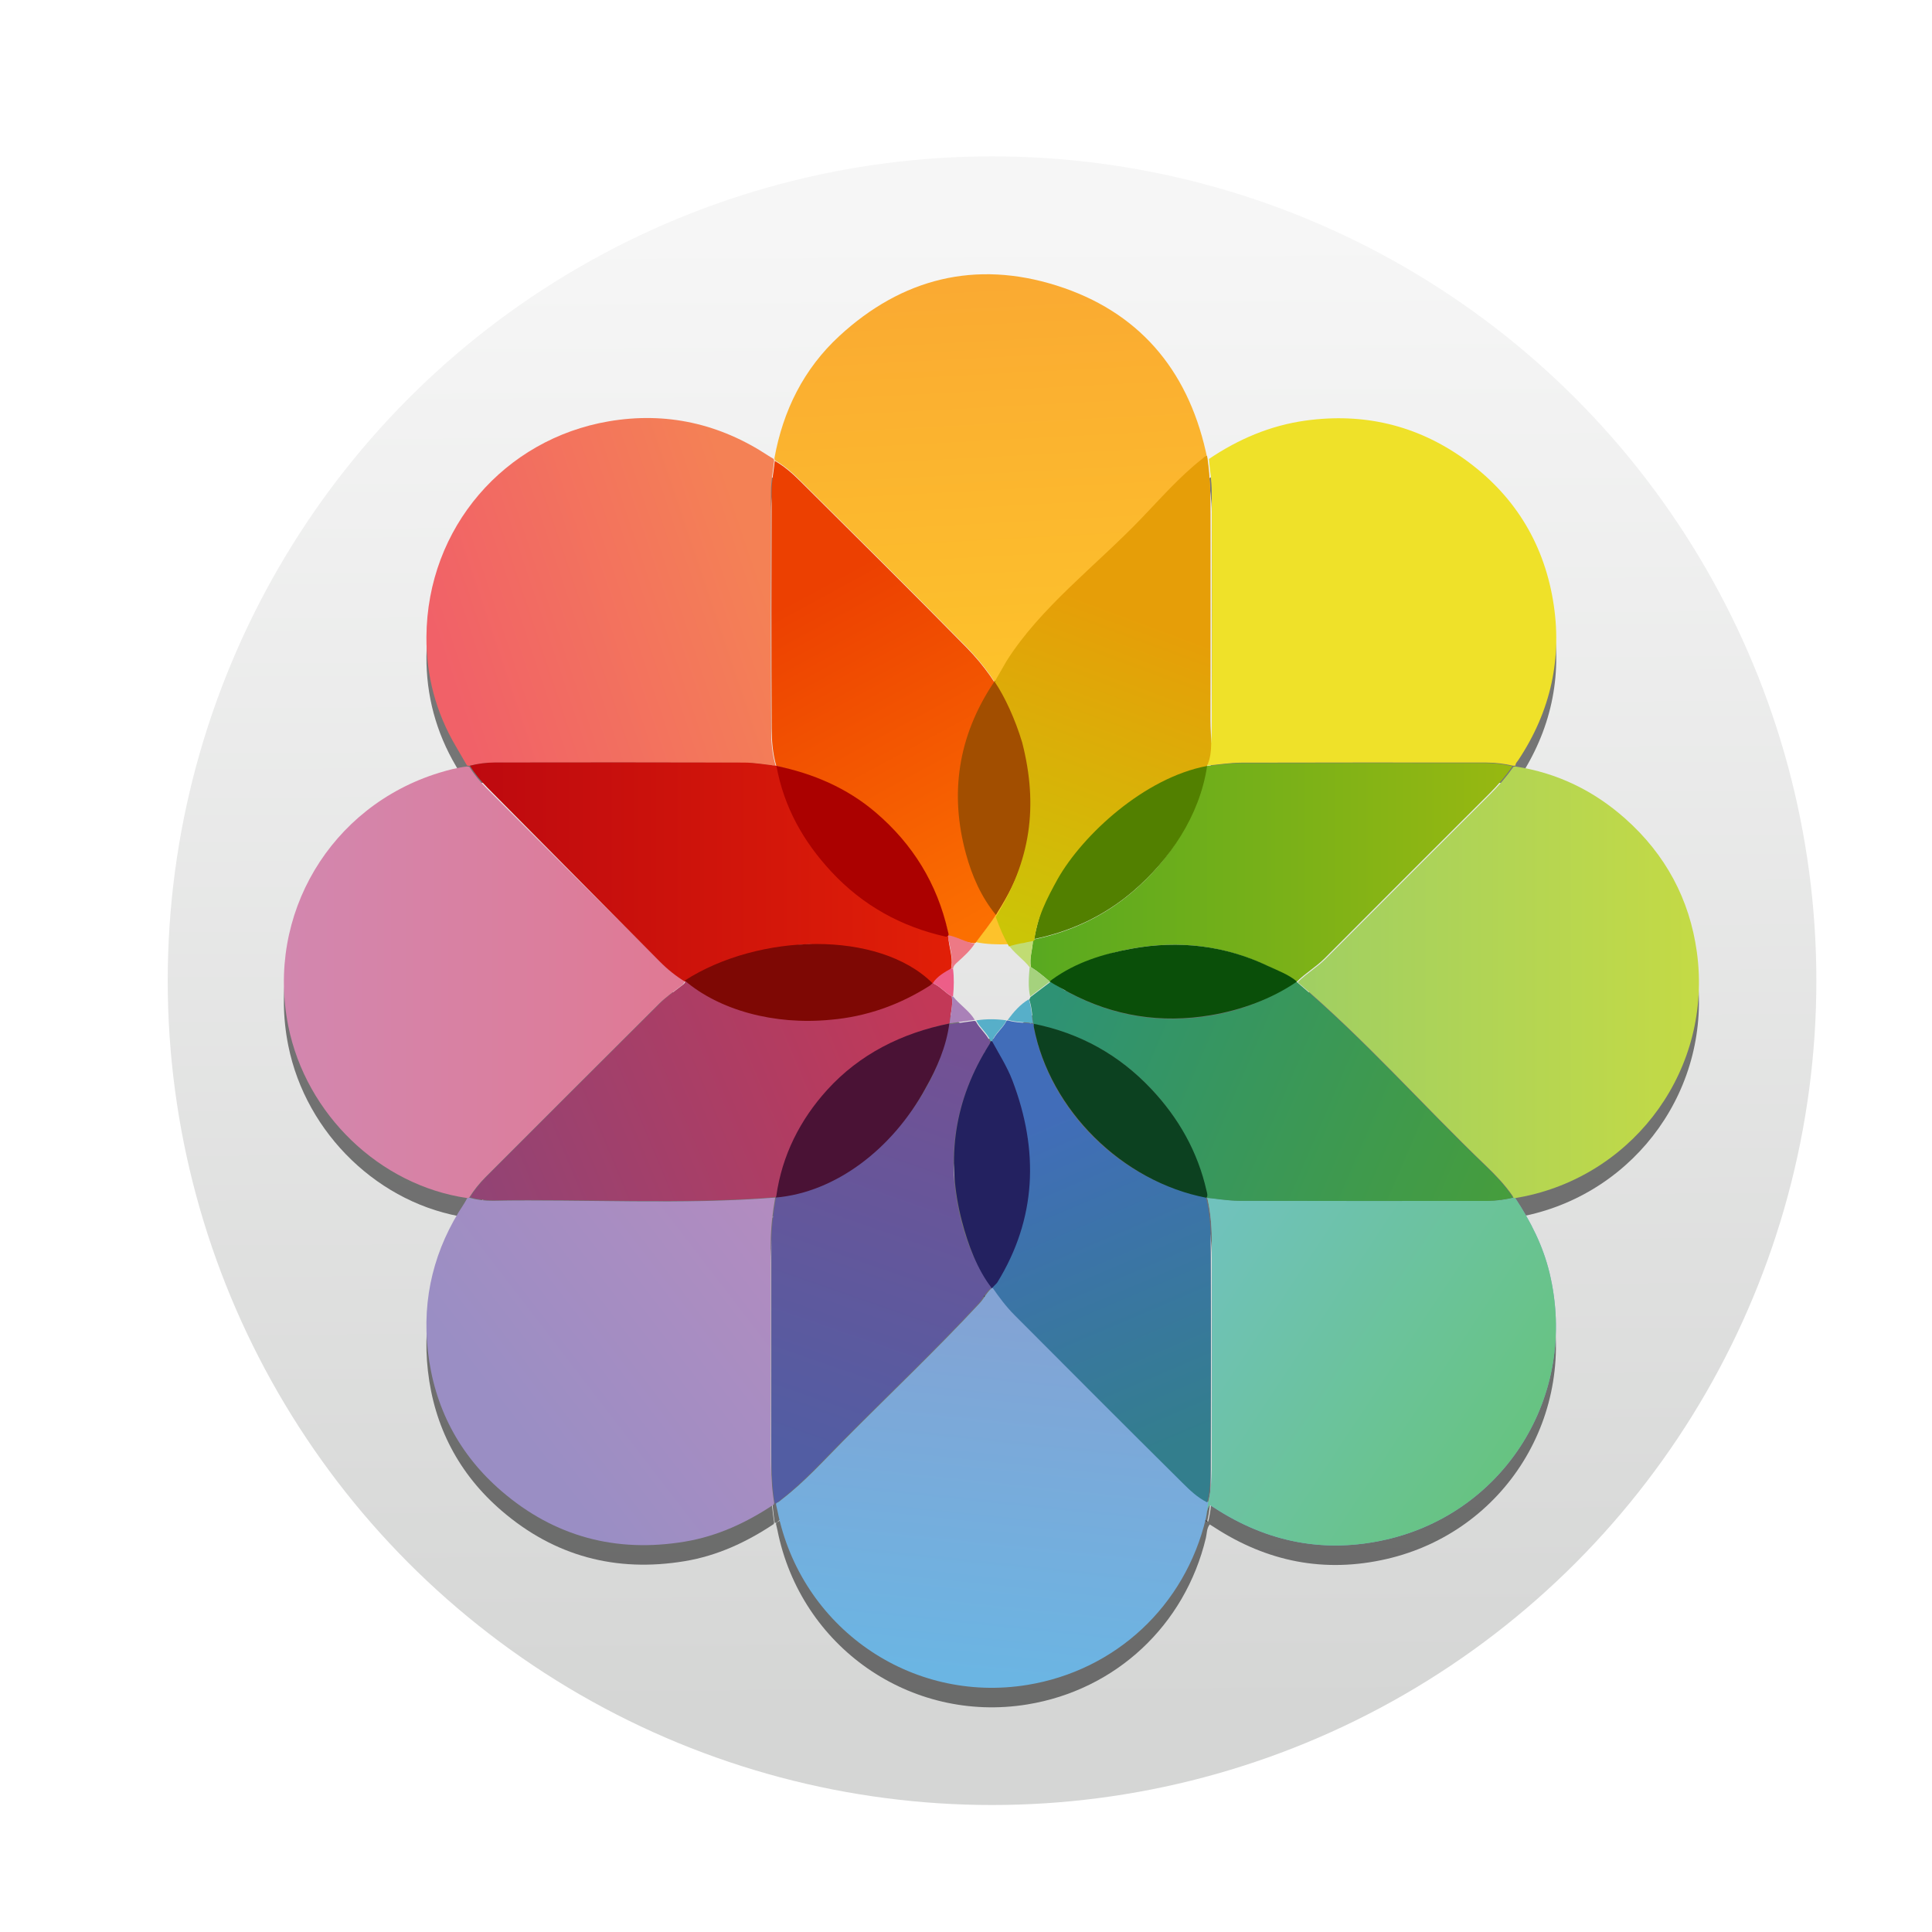 <?xml version="1.0" encoding="UTF-8" standalone="no"?>
<!-- Created with Inkscape (http://www.inkscape.org/) -->

<svg
   xmlns:dc="http://purl.org/dc/elements/1.1/"
   xmlns:cc="http://creativecommons.org/ns#"
   xmlns:rdf="http://www.w3.org/1999/02/22-rdf-syntax-ns#"
   xmlns:svg="http://www.w3.org/2000/svg"
   xmlns="http://www.w3.org/2000/svg"
   xmlns:xlink="http://www.w3.org/1999/xlink"
   xmlns:sodipodi="http://sodipodi.sourceforge.net/DTD/sodipodi-0.dtd"
   xmlns:inkscape="http://www.inkscape.org/namespaces/inkscape"
   version="1.1"
   id="svg2"
   width="48"
   height="48"
   viewBox="0 0 48 48"
   sodipodi:docname="gwenview.svg"
   inkscape:version="0.92.2 2405546, 2018-03-11">
  <defs
     id="defs6">
    <linearGradient
       inkscape:collect="always"
       id="linearGradient1235">
      <stop
         style="stop-color:#f48155;stop-opacity:1;"
         offset="0"
         id="stop1231" />
      <stop
         style="stop-color:#f16168;stop-opacity:1"
         offset="1"
         id="stop1233" />
    </linearGradient>
    <linearGradient
       inkscape:collect="always"
       id="linearGradient1227">
      <stop
         style="stop-color:#bd090f;stop-opacity:1;"
         offset="0"
         id="stop1223" />
      <stop
         style="stop-color:#e11f07;stop-opacity:1"
         offset="1"
         id="stop1225" />
    </linearGradient>
    <linearGradient
       inkscape:collect="always"
       id="linearGradient1219">
      <stop
         style="stop-color:#d287af;stop-opacity:1;"
         offset="0"
         id="stop1215" />
      <stop
         style="stop-color:#e07993;stop-opacity:1"
         offset="1"
         id="stop1217" />
    </linearGradient>
    <linearGradient
       inkscape:collect="always"
       id="linearGradient1211">
      <stop
         style="stop-color:#c23857;stop-opacity:1;"
         offset="0"
         id="stop1207" />
      <stop
         style="stop-color:#914475;stop-opacity:1"
         offset="1"
         id="stop1209" />
    </linearGradient>
    <linearGradient
       inkscape:collect="always"
       id="linearGradient1203">
      <stop
         style="stop-color:#b28cc0;stop-opacity:1;"
         offset="0"
         id="stop1199" />
      <stop
         style="stop-color:#9a8ec4;stop-opacity:1"
         offset="1"
         id="stop1201" />
    </linearGradient>
    <linearGradient
       inkscape:collect="always"
       id="linearGradient1187">
      <stop
         style="stop-color:#735194;stop-opacity:1;"
         offset="0"
         id="stop1183" />
      <stop
         style="stop-color:#525da3;stop-opacity:1"
         offset="1"
         id="stop1185" />
    </linearGradient>
    <linearGradient
       inkscape:collect="always"
       id="linearGradient1179">
      <stop
         style="stop-color:#83a3d4;stop-opacity:1;"
         offset="0"
         id="stop1175" />
      <stop
         style="stop-color:#6bb5e3;stop-opacity:1"
         offset="1"
         id="stop1177" />
    </linearGradient>
    <linearGradient
       inkscape:collect="always"
       id="linearGradient1171">
      <stop
         style="stop-color:#416db9;stop-opacity:1;"
         offset="0"
         id="stop1167" />
      <stop
         style="stop-color:#337e8d;stop-opacity:1"
         offset="1"
         id="stop1169" />
    </linearGradient>
    <linearGradient
       inkscape:collect="always"
       id="linearGradient1163">
      <stop
         style="stop-color:#70c2bd;stop-opacity:1;"
         offset="0"
         id="stop1159" />
      <stop
         style="stop-color:#67c381;stop-opacity:1"
         offset="1"
         id="stop1161" />
    </linearGradient>
    <linearGradient
       inkscape:collect="always"
       id="linearGradient1153">
      <stop
         style="stop-color:#2e9274;stop-opacity:1;"
         offset="0"
         id="stop1149" />
      <stop
         style="stop-color:#469d3c;stop-opacity:1"
         offset="1"
         id="stop1151" />
    </linearGradient>
    <linearGradient
       inkscape:collect="always"
       id="linearGradient1145">
      <stop
         style="stop-color:#e69e08;stop-opacity:1;"
         offset="0"
         id="stop1141" />
      <stop
         style="stop-color:#cbc507;stop-opacity:1"
         offset="1"
         id="stop1143" />
    </linearGradient>
    <linearGradient
       inkscape:collect="always"
       id="linearGradient1137">
      <stop
         style="stop-color:#ec4001;stop-opacity:1;"
         offset="0"
         id="stop1133" />
      <stop
         style="stop-color:#fb6f01;stop-opacity:1"
         offset="1"
         id="stop1135" />
    </linearGradient>
    <linearGradient
       inkscape:collect="always"
       id="linearGradient1129">
      <stop
         style="stop-color:#faaa32;stop-opacity:1;"
         offset="0"
         id="stop1125" />
      <stop
         style="stop-color:#fdc22b;stop-opacity:1"
         offset="1"
         id="stop1127" />
    </linearGradient>
    <linearGradient
       inkscape:collect="always"
       id="linearGradient1121">
      <stop
         style="stop-color:#58a920;stop-opacity:1;"
         offset="0"
         id="stop1117" />
      <stop
         style="stop-color:#98b811;stop-opacity:1"
         offset="1"
         id="stop1119" />
    </linearGradient>
    <linearGradient
       inkscape:collect="always"
       id="linearGradient1113">
      <stop
         style="stop-color:#a0cf63;stop-opacity:1;"
         offset="0"
         id="stop1109" />
      <stop
         style="stop-color:#c4da45;stop-opacity:1"
         offset="1"
         id="stop1111" />
    </linearGradient>
    <linearGradient
       inkscape:collect="always"
       id="linearGradient826">
      <stop
         style="stop-color:#f6f6f6;stop-opacity:1"
         offset="0"
         id="stop822" />
      <stop
         style="stop-color:#d5d6d5;stop-opacity:1"
         offset="1"
         id="stop824" />
    </linearGradient>
    <linearGradient
       inkscape:collect="always"
       xlink:href="#linearGradient826"
       id="linearGradient828"
       x1="206.825"
       y1="10.414"
       x2="207.403"
       y2="130.748"
       gradientUnits="userSpaceOnUse"
       gradientTransform="matrix(0.305,0,0,0.305,-38.823,2.649)" />
    <clipPath
       id="clipPath16"
       clipPathUnits="userSpaceOnUse">
      <path
         inkscape:connector-curvature="0"
         id="path18"
         d="M 0,0 H 1024 V 1024 H 0 Z" />
    </clipPath>
    <filter
       inkscape:collect="always"
       style="color-interpolation-filters:sRGB"
       id="filter1090"
       x="-0.012"
       width="1.024"
       y="-0.012"
       height="1.024">
      <feGaussianBlur
         inkscape:collect="always"
         stdDeviation="0.475"
         id="feGaussianBlur1092" />
    </filter>
    <linearGradient
       inkscape:collect="always"
       xlink:href="#linearGradient1113"
       id="linearGradient1115"
       x1="-146.054"
       y1="144.9"
       x2="123.358"
       y2="144.9"
       gradientUnits="userSpaceOnUse" />
    <linearGradient
       inkscape:collect="always"
       xlink:href="#linearGradient1121"
       id="linearGradient1123"
       x1="-14.299"
       y1="73.5"
       x2="309.397"
       y2="73.5"
       gradientUnits="userSpaceOnUse" />
    <linearGradient
       inkscape:collect="always"
       xlink:href="#linearGradient1129"
       id="linearGradient1131"
       x1="134.565"
       y1="117.301"
       x2="148.514"
       y2="-149.19"
       gradientUnits="userSpaceOnUse" />
    <linearGradient
       inkscape:collect="always"
       xlink:href="#linearGradient1137"
       id="linearGradient1139"
       x1="26.978"
       y1="120.227"
       x2="146.81"
       y2="-100.49"
       gradientUnits="userSpaceOnUse" />
    <linearGradient
       inkscape:collect="always"
       xlink:href="#linearGradient1145"
       id="linearGradient1147"
       x1="41.41"
       y1="108.525"
       x2="117.317"
       y2="319.108"
       gradientUnits="userSpaceOnUse" />
    <linearGradient
       inkscape:collect="always"
       xlink:href="#linearGradient1153"
       id="linearGradient1155"
       x1="-103.67"
       y1="133.122"
       x2="205.551"
       y2="0.072"
       gradientUnits="userSpaceOnUse" />
    <linearGradient
       inkscape:collect="always"
       xlink:href="#linearGradient1163"
       id="linearGradient1165"
       x1="-206.77"
       y1="-12.925"
       x2="10.512"
       y2="-156.887"
       gradientUnits="userSpaceOnUse" />
    <linearGradient
       inkscape:collect="always"
       xlink:href="#linearGradient1171"
       id="linearGradient1173"
       x1="30.131"
       y1="111.502"
       x2="123.328"
       y2="-107.167"
       gradientUnits="userSpaceOnUse" />
    <linearGradient
       inkscape:collect="always"
       xlink:href="#linearGradient1179"
       id="linearGradient1181"
       x1="-350.657"
       y1="-73.891"
       x2="-376.363"
       y2="-319.058"
       gradientUnits="userSpaceOnUse" />
    <linearGradient
       inkscape:collect="always"
       xlink:href="#linearGradient1187"
       id="linearGradient1189"
       x1="116.504"
       y1="308.303"
       x2="21.156"
       y2="34.18"
       gradientUnits="userSpaceOnUse" />
    <linearGradient
       inkscape:collect="always"
       xlink:href="#linearGradient1203"
       id="linearGradient1205"
       x1="206.714"
       y1="-12.741"
       x2="28.495"
       y2="-150.012"
       gradientUnits="userSpaceOnUse" />
    <linearGradient
       inkscape:collect="always"
       xlink:href="#linearGradient1211"
       id="linearGradient1213"
       x1="0.176"
       y1="-14.583"
       x2="-308.72"
       y2="-143.711"
       gradientUnits="userSpaceOnUse" />
    <linearGradient
       inkscape:collect="always"
       xlink:href="#linearGradient1219"
       id="linearGradient1221"
       x1="-123.119"
       y1="144.897"
       x2="145.987"
       y2="144.897"
       gradientUnits="userSpaceOnUse" />
    <linearGradient
       inkscape:collect="always"
       xlink:href="#linearGradient1227"
       id="linearGradient1229"
       x1="-205.78"
       y1="-71.696"
       x2="117.819"
       y2="-71.696"
       gradientUnits="userSpaceOnUse" />
    <linearGradient
       inkscape:collect="always"
       xlink:href="#linearGradient1235"
       id="linearGradient1237"
       x1="189.942"
       y1="147.053"
       x2="-19.618"
       y2="76.406"
       gradientUnits="userSpaceOnUse" />
  </defs>
  <sodipodi:namedview
     pagecolor="#ffffff"
     bordercolor="#666666"
     borderopacity="1"
     objecttolerance="10"
     gridtolerance="10"
     guidetolerance="10"
     inkscape:pageopacity="0"
     inkscape:pageshadow="2"
     inkscape:window-width="1366"
     inkscape:window-height="745"
     id="namedview4"
     showgrid="true"
     inkscape:zoom="9.7779616"
     inkscape:cx="24.329556"
     inkscape:cy="22.912383"
     inkscape:window-x="0"
     inkscape:window-y="23"
     inkscape:window-maximized="1"
     inkscape:current-layer="svg2">
    <inkscape:grid
       type="xygrid"
       id="grid993" />
  </sodipodi:namedview>
  <circle
     id="path12"
     cx="24.647"
     cy="24.365"
     r="20.48"
     style="fill:url(#linearGradient828);fill-opacity:1;stroke:none;stroke-width:0.315" />
  <g
     id="g1084"
     inkscape:label="gcolor2"
     transform="matrix(0.37,0,0,-0.37,5.623,43.77)"
     style="fill:#000000;fill-opacity:0.503;filter:url(#filter1090)">
    <g
       id="g964"
       transform="matrix(0.1,0,0,0.1,86.548,36.538)"
       style="fill:#000000;fill-opacity:0.503">
      <path
         d="m 0,0 c 10.295,-15.579 18.663,-32.038 23.041,-50.329 19.689,-82.256 -30.355,-160.695 -109.388,-178.906 -41.682,-9.605 -80.239,-1.874 -115.898,21.38 -0.889,0.579 -1.797,1.129 -2.89,1.814 -2.131,-2.732 -1.883,-6.067 -2.585,-9.016 -13.98,-58.674 -60.496,-102.131 -119.871,-111.834 -78.422,-12.813 -152.228,38.631 -167.828,116.973 -0.278,1.398 -0.639,2.781 -0.961,4.173 0.08,0.383 0.16,0.764 0.24,1.145 1.526,0.193 2.461,1.332 3.585,2.195 15.205,11.657 27.985,25.882 41.39,39.412 30.49,30.775 61.957,60.584 91.48,92.319 3.265,3.509 5.169,8.123 9.174,10.991 4.545,-6.605 9.352,-13.058 14.994,-18.726 37.42,-37.583 74.897,-75.111 112.558,-112.451 4.952,-4.909 10.069,-9.956 16.783,-13.315 1.876,7.529 2.35,14.846 2.38,22.041 0.209,51.783 0.221,103.57 0.007,155.354 -0.037,9.011 -0.943,18.074 -2.981,26.938 7.233,-0.696 14.462,-1.973 21.696,-1.996 55.666,-0.168 111.333,-0.113 166.999,-0.061 5.68,0.004 11.306,0.867 16.856,2.129 C -0.812,0.152 -0.406,0.076 0,0"
         style="fill:#000000;fill-opacity:0.503;fill-rule:evenodd;stroke:none"
         id="path962"
         inkscape:connector-curvature="0" />
    </g>
    <g
       id="g968"
       transform="matrix(0.1,0,0,0.1,36.802,86.21)"
       style="fill:#000000;fill-opacity:0.503" />
    <g
       id="g972"
       transform="matrix(0.1,0,0,0.1,86.548,36.538)"
       style="fill:#000000;fill-opacity:0.503">
      <path
         d="m 0,0 c -0.406,0.076 -0.812,0.152 -1.218,0.23 -0.227,0.474 -0.398,0.99 -0.694,1.416 -5.098,7.378 -11.27,13.812 -17.713,19.995 -42.481,40.754 -81.453,85.106 -126.429,123.298 5.768,5.833 12.959,9.935 18.77,15.767 36.808,36.944 73.702,73.803 110.63,110.629 5.695,5.679 10.885,11.736 15.478,18.321 0.459,0.049 0.916,0.095 1.374,0.143 C 28.313,285.479 52.889,273.492 74,254.677 100.848,230.749 117.084,200.75 121.964,165.122 132.603,87.436 81.194,17.062 6.825,1.275 4.562,0.794 2.275,0.423 0,0"
         style="fill:#000000;fill-opacity:0.503;fill-rule:evenodd;stroke:none"
         id="path970"
         inkscape:connector-curvature="0" />
    </g>
    <g
       id="g976"
       transform="matrix(0.1,0,0,0.1,86.567,65.579)"
       style="fill:#000000;fill-opacity:0.503">
      <path
         d="m 0,0 c -0.458,-0.047 -0.915,-0.094 -1.373,-0.142 -5.898,1.351 -11.879,2.16 -17.923,2.164 -54.965,0.036 -109.931,0.1 -164.895,-0.069 -7.591,-0.024 -15.177,-1.271 -22.765,-1.952 2.068,8.306 2.916,16.836 2.951,25.298 0.217,52.775 0.193,105.551 0.026,158.326 -0.023,7.414 -1.259,14.824 -1.933,22.236 19.78,13.304 41.152,22.514 64.947,25.801 38.857,5.367 74.518,-3.019 106.38,-25.68 C -1.847,182.7 18.386,150.819 25.125,111.216 31.71,72.524 23.675,36.513 1.893,3.713 1.118,2.546 -0.097,1.609 0,0"
         style="fill:#000000;fill-opacity:0.503;fill-rule:evenodd;stroke:none"
         id="path974"
         inkscape:connector-curvature="0" />
    </g>
    <g
       id="g980"
       transform="matrix(0.1,0,0,0.1,16.176,36.539)"
       style="fill:#000000;fill-opacity:0.503">
      <path
         d="m 0,0 c 0.429,0.088 0.858,0.177 1.286,0.265 5.158,-1.494 10.527,-2.178 15.79,-2.088 63.236,1.082 126.53,-2.849 189.718,2.145 -1.747,-10.156 -2.987,-20.366 -2.99,-30.688 -0.016,-45.32 0.052,-90.64 -0.045,-135.959 -0.028,-12.825 0.262,-25.604 2.342,-38.287 -0.08,-0.382 -0.161,-0.763 -0.24,-1.146 -18.297,-12.198 -37.913,-21.308 -59.754,-24.941 -46.229,-7.69 -87.556,3.325 -123.071,33.907 -28.655,24.674 -45.18,56.397 -49.441,93.914 -4.074,35.857 4.301,69.059 24.337,99.204 C -1.292,-2.507 -0.685,-1.228 0,0"
         style="fill:#000000;fill-opacity:0.503;fill-rule:evenodd;stroke:none"
         id="path978"
         inkscape:connector-curvature="0" />
    </g>
    <g
       id="g984"
       transform="matrix(0.1,0,0,0.1,16.309,65.561)"
       style="fill:#000000;fill-opacity:0.503">
      <path
         d="M 0,0 C -0.486,0.062 -0.973,0.123 -1.458,0.185 -3.95,4.468 -6.42,8.765 -8.935,13.034 -22.3,35.726 -28.887,60.45 -28.723,86.569 c 0.465,73.662 52.668,132.876 122.395,144.767 38.576,6.579 74.443,-1.486 107.181,-23.074 1.184,-0.782 2.429,-1.468 3.647,-2.2 0.088,-0.424 0.177,-0.849 0.264,-1.274 -0.749,-6.878 -2.12,-13.753 -2.143,-20.634 -0.176,-52.968 -0.213,-105.938 0.04,-158.906 0.04,-8.444 0.681,-17.015 3.118,-25.262 C 198.534,0.722 191.29,2.072 184.043,2.095 128.322,2.273 72.6,2.223 16.878,2.147 11.202,2.14 5.538,1.407 0,0"
         style="fill:#000000;fill-opacity:0.503;fill-rule:evenodd;stroke:none"
         id="path982"
         inkscape:connector-curvature="0" />
    </g>
    <g
       id="g988"
       transform="matrix(0.1,0,0,0.1,36.829,16.035)"
       style="fill:#000000;fill-opacity:0.503">
      <path
         d="m 0,0 c -2.079,12.684 -2.369,25.462 -2.342,38.287 0.097,45.319 0.029,90.64 0.045,135.959 0.003,10.322 1.244,20.532 2.993,30.688 0.133,0.307 0.229,0.627 0.291,0.957 1.784,-0.049 3.495,0.189 5.26,0.628 41.963,10.43 73.701,34.46 95.035,71.975 7.571,13.313 13.214,27.508 15.222,42.892 0.193,0.136 0.398,0.251 0.615,0.342 5.629,0.768 11.257,1.537 16.886,2.305 0.332,-0.066 0.647,-0.181 0.944,-0.345 2.605,-5.074 7.47,-8.575 9.695,-13.917 -0.247,-0.655 -0.388,-1.378 -0.755,-1.956 -23.521,-37.014 -29.636,-76.805 -18.485,-119.116 4.045,-15.351 10.131,-29.945 20.078,-42.614 0.049,-0.39 0.098,-0.778 0.147,-1.168 -4.004,-2.868 -5.909,-7.482 -9.174,-10.991 C 106.932,102.19 75.465,72.382 44.975,41.606 31.57,28.076 18.79,13.852 3.585,2.194 2.461,1.332 1.526,0.192 0,0"
         style="fill:#000000;fill-opacity:0.503;fill-rule:evenodd;stroke:none"
         id="path986"
         inkscape:connector-curvature="0" />
    </g>
    <g
       id="g992"
       transform="matrix(0.1,0,0,0.1,51.423,30.557)"
       style="fill:#000000;fill-opacity:0.503">
      <path
         d="m 0,0 c -0.05,0.39 -0.099,0.778 -0.146,1.168 0.434,0.775 0.844,1.569 1.31,2.326 26.411,42.897 30.374,87.871 12.471,134.863 -3.56,9.342 -8.948,17.742 -13.704,26.466 2.18,5.397 7.158,8.848 9.722,13.979 0.252,0.156 0.526,0.258 0.819,0.302 5.538,-1.604 11.307,-1.43 16.952,-2.223 0.175,-0.138 0.345,-0.28 0.512,-0.427 -0.001,-0.713 -0.119,-1.446 0.013,-2.133 10.72,-55.713 58.257,-102.851 114.581,-113.65 0.404,-0.276 0.807,-0.554 1.211,-0.83 2.037,-8.864 2.944,-17.927 2.981,-26.939 0.214,-51.784 0.202,-103.57 -0.007,-155.353 -0.03,-7.195 -0.504,-14.513 -2.38,-22.041 -6.714,3.358 -11.831,8.406 -16.783,13.314 C 89.891,-93.837 52.414,-56.31 14.994,-18.727 9.352,-13.059 4.545,-6.605 0,0"
         style="fill:#000000;fill-opacity:0.503;fill-rule:evenodd;stroke:none"
         id="path990"
         inkscape:connector-curvature="0" />
    </g>
    <g
       id="g996"
       transform="matrix(0.1,0,0,0.1,65.827,36.554)"
       style="fill:#000000;fill-opacity:0.503">
      <path
         d="m 0,0 c -0.404,0.276 -0.808,0.554 -1.21,0.83 1.343,0.93 0.825,2.095 0.544,3.342 -5.883,26.121 -17.834,49.059 -36.182,68.573 -21.634,23.009 -47.987,37.618 -78.958,43.868 -0.167,0.147 -0.337,0.289 -0.508,0.428 -1.027,5.331 -0.93,10.858 -2.814,16.039 0.282,0.578 0.564,1.157 0.844,1.735 4.407,3.345 8.814,6.688 13.222,10.032 0.419,-0.047 0.839,-0.093 1.259,-0.141 3.939,-2.418 7.757,-5.062 11.835,-7.218 29.949,-15.832 61.64,-20.773 95.046,-15.119 20.279,3.434 38.956,10.737 55.906,22.412 h 1.728 C 105.691,106.589 144.663,62.236 187.145,21.482 193.588,15.3 199.76,8.866 204.857,1.488 205.153,1.062 205.324,0.546 205.552,0.072 200.001,-1.19 194.375,-2.053 188.694,-2.058 133.028,-2.109 77.361,-2.164 21.695,-1.996 14.462,-1.974 7.232,-0.696 0,0"
         style="fill:#000000;fill-opacity:0.503;fill-rule:evenodd;stroke:none"
         id="path994"
         inkscape:connector-curvature="0" />
    </g>
    <g
       id="g1000"
       transform="matrix(0.1,0,0,0.1,36.93,65.56)"
       style="fill:#000000;fill-opacity:0.503" />
    <g
       id="g1004"
       transform="matrix(0.1,0,0,0.1,55.425,51.055)"
       style="fill:#000000;fill-opacity:0.503" />
    <g
       id="g1008"
       transform="matrix(0.1,0,0,0.1,65.582,65.468)"
       style="fill:#000000;fill-opacity:0.503" />
    <g
       id="g1012"
       transform="matrix(0.1,0,0,0.1,53.941,52.036)"
       style="fill:#000000;fill-opacity:0.503" />
    <g
       id="g1016"
       transform="matrix(0.1,0,0,0.1,16.176,36.539)"
       style="fill:#000000;fill-opacity:0.503">
      <path
         d="m 0,0 c -58.688,8.507 -108.2,56.069 -120.14,115.407 -15.065,74.87 28.28,147.714 101.259,170.148 6.138,1.887 12.346,3.5 18.748,4.239 0.486,-0.062 0.972,-0.122 1.457,-0.184 3.37,-5.259 7.303,-10.069 11.717,-14.483 38.584,-38.581 77.155,-77.176 115.785,-115.711 5.169,-5.157 10.893,-9.689 17.161,-13.488 -0.193,-2.277 -2.028,-3.118 -3.575,-4.329 -4.615,-3.616 -9.47,-7.022 -13.605,-11.137 C 89.871,91.715 51.062,52.838 12.222,13.992 8.06,9.831 4.424,5.246 1.287,0.265 0.858,0.177 0.429,0.088 0,0"
         style="fill:#000000;fill-opacity:0.503;fill-rule:evenodd;stroke:none"
         id="path1014"
         inkscape:connector-curvature="0" />
    </g>
    <g
       id="g1020"
       transform="matrix(0.1,0,0,0.101,36.93,65.568)"
       style="fill:#000000;fill-opacity:0.503" />
    <g
       id="g1024"
       transform="matrix(0.1,0,0,0.1,47.242,50.967)"
       style="fill:#000000;fill-opacity:0.503">
      <path
         d="m 0,0 c 0.636,0.014 1.272,0.028 1.909,0.04 4.966,-1.986 8.217,-6.431 12.822,-8.933 0.886,-6.106 -0.922,-11.986 -1.519,-17.967 -0.217,-0.091 -0.422,-0.205 -0.615,-0.341 -31.921,-6.426 -58.889,-21.717 -80.709,-45.807 -18.052,-19.931 -29.898,-43.117 -34.807,-69.689 -0.062,-0.33 -0.159,-0.65 -0.291,-0.957 -63.191,-4.993 -126.486,-1.063 -189.721,-2.145 -5.263,-0.09 -10.632,0.595 -15.791,2.088 3.139,4.982 6.775,9.566 10.936,13.728 38.841,38.845 77.649,77.722 116.586,116.469 4.135,4.116 8.99,7.522 13.604,11.137 1.548,1.211 3.383,2.053 3.575,4.329 0.761,-0.016 1.519,-0.033 2.278,-0.048 -0.34,-1.585 0.808,-2.178 1.874,-2.852 28.512,-18.025 59.806,-25.195 93.149,-22.363 C -42.672,-21.268 -20.395,-13.055 0,0"
         style="fill:#000000;fill-opacity:0.503;fill-rule:evenodd;stroke:none"
         id="path1022"
         inkscape:connector-curvature="0" />
    </g>
    <g
       id="g1028"
       transform="matrix(0.1,0,0,0.1,36.928,36.667)"
       style="fill:#000000;fill-opacity:0.503">
      <path
         d="m 0,0 c 3.852,27.454 16.049,51.346 34.102,71.277 21.819,24.09 50.179,38.23 82.101,44.656 C 114.195,100.548 107.866,85.916 100.295,72.604 77.964,31.475 39.582,2.477 -0.374,-0.936"
         style="fill:#000000;fill-opacity:0.503;fill-rule:evenodd;stroke:none"
         id="path1026"
         inkscape:connector-curvature="0"
         sodipodi:nodetypes="ccccc" />
    </g>
    <g
       id="g1032"
       transform="matrix(0.1,0,0,0.1,51.416,47.074)"
       style="fill:#000000;fill-opacity:0.503">
      <path
         d="m 0,0 c 4.757,-8.725 10.145,-17.124 13.704,-26.466 17.903,-46.992 16.234,-92.673 -10.178,-135.569 -0.465,-0.757 -3.169,-3.139 -3.603,-3.914 -9.948,12.669 -16.034,29.555 -20.079,44.907 -11.151,42.311 -5.036,82.102 18.485,119.116 0.367,0.577 0.508,1.301 0.754,1.956 -0.001,0 0.458,0.01 0.458,0.01 z"
         style="fill:#000000;fill-opacity:0.503;fill-rule:evenodd;stroke:none"
         id="path1030"
         inkscape:connector-curvature="0"
         sodipodi:nodetypes="csccccccc" />
    </g>
    <g
       id="g1036"
       transform="matrix(0.1,0,0,0.1,48.566,48.275)"
       style="fill:#000000;fill-opacity:0.503">
      <path
         d="m 0,0 c 0.597,5.981 2.405,11.861 1.519,17.97 0,0.002 0.393,0.1 0.393,0.1 L 2.317,18.06 C 6.742,12.41 13.11,8.557 16.887,2.306 11.257,1.537 5.629,0.769 0,0"
         style="fill:#000000;fill-opacity:0.503;fill-rule:evenodd;stroke:none"
         id="path1034"
         inkscape:connector-curvature="0" />
    </g>
    <g
       id="g1040"
       transform="matrix(0.1,0,0,0.1,51.416,47.074)"
       style="fill:#000000;fill-opacity:0.503">
      <path
         d="m 0,0 -0.459,0.041 c 0,0 -0.459,-0.01 -0.458,-0.01 -2.224,5.342 -7.089,8.843 -9.694,13.917 6.776,1.07 13.554,0.984 20.334,0.031 C 7.158,8.848 2.181,5.396 0,0"
         style="fill:#000000;fill-opacity:0.503;fill-rule:evenodd;stroke:none"
         id="path1038"
         inkscape:connector-curvature="0" />
    </g>
    <g
       id="g1044"
       transform="matrix(0.1,0,0,0.1,54.222,48.24)"
       style="fill:#000000;fill-opacity:0.503">
      <path
         d="m 0,0 c 30.971,-6.25 57.323,-20.859 78.958,-43.868 18.348,-19.514 31.137,-42.143 37.02,-68.264 0.281,-1.247 1.151,-3.736 -0.191,-4.665 C 59.462,-105.998 10.733,-57.846 0.014,-2.133 -0.118,-1.446 -0.001,-0.713 0,0"
         style="fill:#000000;fill-opacity:0.503;fill-rule:evenodd;stroke:none"
         id="path1042"
         inkscape:connector-curvature="0"
         sodipodi:nodetypes="cccccc" />
    </g>
    <g
       id="g1048"
       transform="matrix(0.1,0,0,0.1,52.472,48.505)"
       style="fill:#000000;fill-opacity:0.503">
      <path
         d="M 0,0 C 3.99,5.347 8.287,10.377 14.141,13.816 16.025,8.636 15.929,3.108 16.955,-2.223 11.308,-1.431 5.538,-1.604 0,0"
         style="fill:#000000;fill-opacity:0.503;fill-rule:evenodd;stroke:none"
         id="path1046"
         inkscape:connector-curvature="0" />
    </g>
    <g
       id="g1052"
       transform="matrix(0.1,0,0,0.1,55.425,51.055)"
       style="fill:#000000;fill-opacity:0.503">
      <path
         d="M 0.132,1.499 C 16.28,13.214 34.347,18.766 53.771,22.318 85.291,28.082 116.33,24.506 145.393,10.604 151.759,7.619 159.345,4.813 164.658,0.201 147.708,-11.475 127.16,-18.903 106.881,-22.337 73.475,-27.991 41.784,-23.05 11.835,-7.218 7.757,-5.062 2.527,-2.197 -1.411,0.221"
         style="fill:#000000;fill-opacity:0.503;fill-rule:evenodd;stroke:none"
         id="path1050"
         inkscape:connector-curvature="0"
         sodipodi:nodetypes="csccccc" />
    </g>
    <g
       id="g1056"
       transform="matrix(0.1,0,0,0.1,53.941,52.036)"
       style="fill:#000000;fill-opacity:0.503" />
    <g
       id="g1060"
       transform="matrix(0.1,0,0,0.1,48.673,51.958)"
       style="fill:#000000;fill-opacity:0.503" />
    <g
       id="g1064"
       transform="matrix(0.1,0,0,0.1,48.673,51.958)"
       style="fill:#000000;fill-opacity:0.503" />
    <g
       id="g1068"
       transform="matrix(0.1,0,0,0.1,47.242,50.967)"
       style="fill:#000000;fill-opacity:0.503">
      <path
         d="M 0.176,-1.499 C -20.219,-14.554 -42.672,-22.515 -66.72,-24.558 c -37.915,-3.702 -74.757,6.534 -97.892,26.338 C -114.852,33.789 -34.289,35.803 1.764,0"
         style="fill:#000000;fill-opacity:0.503;fill-rule:evenodd;stroke:none"
         id="path1066"
         inkscape:connector-curvature="0"
         sodipodi:nodetypes="cccc" />
    </g>
    <g
       id="g1070"
       transform="matrix(0.1,0,0,0.1,40.242,53.53)"
       style="fill:#000000;fill-opacity:0.503" />
    <g
       id="g1074"
       transform="matrix(0.1,0,0,-0.1,48.321,54.089)"
       style="fill:#000000;fill-opacity:0.503" />
    <g
       id="g1078"
       transform="matrix(0.1,0,0,0.096,51.684,71.26)"
       style="fill:#000000;fill-opacity:0.503" />
    <g
       id="g1082"
       transform="matrix(-0.099,0,0,-0.102,65.855,86.378)"
       style="fill:#000000;fill-opacity:0.503" />
  </g>
  <g
     transform="matrix(0.37,0,0,-0.37,5.623,43.285)"
     inkscape:label="gcolor2"
     id="g10">
    <g
       transform="matrix(0.1,0,0,0.1,86.548,36.538)"
       id="g24">
      <path
         inkscape:connector-curvature="0"
         id="path26"
         style="fill:url(#linearGradient1181);fill-opacity:1;fill-rule:evenodd;stroke:none"
         d="m 0,0 c 10.295,-15.579 18.663,-32.038 23.041,-50.329 19.689,-82.256 -30.355,-160.695 -109.388,-178.906 -41.682,-9.605 -80.239,-1.874 -115.898,21.38 -0.889,0.579 -1.797,1.129 -2.89,1.814 -2.131,-2.732 -1.883,-6.067 -2.585,-9.016 -13.98,-58.674 -60.496,-102.131 -119.871,-111.834 -78.422,-12.813 -152.228,38.631 -167.828,116.973 -0.278,1.398 -0.639,2.781 -0.961,4.173 0.08,0.383 0.16,0.764 0.24,1.145 1.526,0.193 2.461,1.332 3.585,2.195 15.205,11.657 27.985,25.882 41.39,39.412 30.49,30.775 61.957,60.584 91.48,92.319 3.265,3.509 5.169,8.123 9.174,10.991 4.545,-6.605 9.352,-13.058 14.994,-18.726 37.42,-37.583 74.897,-75.111 112.558,-112.451 4.952,-4.909 10.069,-9.956 16.783,-13.315 1.876,7.529 2.35,14.846 2.38,22.041 0.209,51.783 0.221,103.57 0.007,155.354 -0.037,9.011 -0.943,18.074 -2.981,26.938 7.233,-0.696 14.462,-1.973 21.696,-1.996 55.666,-0.168 111.333,-0.113 166.999,-0.061 5.68,0.004 11.306,0.867 16.856,2.129 C -0.812,0.152 -0.406,0.076 0,0" />
      <path
         d="m 0,0 c 10.295,-15.579 18.663,-32.038 23.041,-50.329 19.689,-82.256 -30.355,-160.695 -109.388,-178.906 -41.682,-9.605 -80.239,-1.874 -115.898,21.38 -0.889,0.579 -1.797,1.129 -2.89,1.814 -2.131,-2.732 -1.883,-6.067 -2.585,-9.016 l 1.544,10.882 c 1.876,7.529 2.35,14.846 2.38,22.041 0.209,51.783 0.221,103.57 0.007,155.354 -0.037,9.011 -0.943,18.074 -2.981,26.938 7.233,-0.696 14.462,-1.973 21.696,-1.996 55.666,-0.168 111.333,-0.113 166.999,-0.061 5.68,0.004 11.306,0.867 16.856,2.129 C -0.812,0.152 -0.406,0.076 0,0"
         style="fill:url(#linearGradient1165);fill-opacity:1;fill-rule:evenodd;stroke:none"
         id="path1157"
         inkscape:connector-curvature="0"
         sodipodi:nodetypes="cccccccccccccc" />
    </g>
    <g
       transform="matrix(0.1,0,0,0.1,36.802,86.21)"
       id="g28">
      <path
         sodipodi:nodetypes="ccsccccccscccccccccc"
         inkscape:connector-curvature="0"
         id="path30"
         style="fill:url(#linearGradient1131);fill-opacity:1;fill-rule:evenodd;stroke:none"
         d="m 0,0 c 5.794,32.063 19.665,60.108 43.677,82.215 42.028,38.692 91.39,51.002 145.82,33.812 54.415,-17.185 87.492,-55.589 100.151,-111.352 0.355,-1.566 0.702,-3.133 1.054,-4.7 0.673,-7.412 1.91,-14.822 1.933,-22.236 0.166,-52.775 0.191,-105.551 -0.026,-158.325 -0.035,-8.462 -0.883,-16.993 -2.953,-25.299 -0.819,-0.369 -1.636,-0.738 -2.452,-1.108 -30.058,-6.688 -55.856,-20.997 -76.862,-43.556 -18.997,-20.402 -31.49,-44.229 -36.524,-71.793 -0.242,-0.069 -0.441,-0.205 -0.588,-0.408 -5.649,-0.804 -10.679,-2.698 -16.331,-3.501 -7.049,-0.275 -14.73,-0.045 -21.753,1.412 4.79,6.618 10.115,12.918 14.276,19.91 16.801,28.245 23.778,58.695 20.314,91.591 -3.552,33.727 -17.172,62.727 -40.754,86.723 C 92.079,-89.063 54.635,-52.041 17.319,-14.896 12.164,-9.764 6.656,-4.929 0.265,-1.274 0.177,-0.849 0.088,-0.424 0,0" />
    </g>
    <g
       transform="matrix(0.1,0,0,0.1,86.548,36.538)"
       id="g32">
      <path
         inkscape:connector-curvature="0"
         id="path34"
         style="fill:url(#linearGradient1115);fill-opacity:1;fill-rule:evenodd;stroke:none"
         d="m 0,0 c -0.406,0.076 -0.812,0.152 -1.218,0.23 -0.227,0.474 -0.398,0.99 -0.694,1.416 -5.098,7.378 -11.27,13.812 -17.713,19.995 -42.481,40.754 -81.453,85.106 -126.429,123.298 5.768,5.833 12.959,9.935 18.77,15.767 36.808,36.944 73.702,73.803 110.63,110.629 5.695,5.679 10.885,11.736 15.478,18.321 0.459,0.049 0.916,0.095 1.374,0.143 C 28.313,285.479 52.889,273.492 74,254.677 100.848,230.749 117.084,200.75 121.964,165.122 132.603,87.436 81.194,17.062 6.825,1.275 4.562,0.794 2.275,0.423 0,0" />
    </g>
    <g
       transform="matrix(0.1,0,0,0.1,86.567,65.579)"
       id="g40">
      <path
         inkscape:connector-curvature="0"
         id="path42"
         style="fill:#efe129;fill-opacity:1;fill-rule:evenodd;stroke:none"
         d="m 0,0 c -0.458,-0.047 -0.915,-0.094 -1.373,-0.142 -5.898,1.351 -11.879,2.16 -17.923,2.164 -54.965,0.036 -109.931,0.1 -164.895,-0.069 -7.591,-0.024 -15.177,-1.271 -22.765,-1.952 2.068,8.306 2.916,16.836 2.951,25.298 0.217,52.775 0.193,105.551 0.026,158.326 -0.023,7.414 -1.259,14.824 -1.933,22.236 19.78,13.304 41.152,22.514 64.947,25.801 38.857,5.367 74.518,-3.019 106.38,-25.68 C -1.847,182.7 18.386,150.819 25.125,111.216 31.71,72.524 23.675,36.513 1.893,3.713 1.118,2.546 -0.097,1.609 0,0" />
    </g>
    <g
       transform="matrix(0.1,0,0,0.1,16.176,36.539)"
       id="g44">
      <path
         inkscape:connector-curvature="0"
         id="path46"
         style="fill:url(#linearGradient1205);fill-opacity:1;fill-rule:evenodd;stroke:none"
         d="m 0,0 c 0.429,0.088 0.858,0.177 1.286,0.265 5.158,-1.494 10.527,-2.178 15.79,-2.088 63.236,1.082 126.53,-2.849 189.718,2.145 -1.747,-10.156 -2.987,-20.366 -2.99,-30.688 -0.016,-45.32 0.052,-90.64 -0.045,-135.959 -0.028,-12.825 0.262,-25.604 2.342,-38.287 -0.08,-0.382 -0.161,-0.763 -0.24,-1.146 -18.297,-12.198 -37.913,-21.308 -59.754,-24.941 -46.229,-7.69 -87.556,3.325 -123.071,33.907 -28.655,24.674 -45.18,56.397 -49.441,93.914 -4.074,35.857 4.301,69.059 24.337,99.204 C -1.292,-2.507 -0.685,-1.228 0,0" />
    </g>
    <g
       transform="matrix(0.1,0,0,0.1,16.309,65.561)"
       id="g48">
      <path
         inkscape:connector-curvature="0"
         id="path50"
         style="fill:url(#linearGradient1237);fill-opacity:1;fill-rule:evenodd;stroke:none"
         d="M 0,0 C -0.486,0.062 -0.973,0.123 -1.458,0.185 -3.95,4.468 -6.42,8.765 -8.935,13.034 -22.3,35.726 -28.887,60.45 -28.723,86.569 c 0.465,73.662 52.668,132.876 122.395,144.767 38.576,6.579 74.443,-1.486 107.181,-23.074 1.184,-0.782 2.429,-1.468 3.647,-2.2 0.088,-0.424 0.177,-0.849 0.264,-1.274 -0.749,-6.878 -2.12,-13.753 -2.143,-20.634 -0.176,-52.968 -0.213,-105.938 0.04,-158.906 0.04,-8.444 0.681,-17.015 3.118,-25.262 C 198.534,0.722 191.29,2.072 184.043,2.095 128.322,2.273 72.6,2.223 16.878,2.147 11.202,2.14 5.538,1.407 0,0" />
    </g>
    <g
       transform="matrix(0.1,0,0,0.1,36.829,16.035)"
       id="g52">
      <path
         inkscape:connector-curvature="0"
         id="path54"
         style="fill:url(#linearGradient1189);fill-opacity:1;fill-rule:evenodd;stroke:none"
         d="m 0,0 c -2.079,12.684 -2.369,25.462 -2.342,38.287 0.097,45.319 0.029,90.64 0.045,135.959 0.003,10.322 1.244,20.532 2.993,30.688 0.133,0.307 0.229,0.627 0.291,0.957 1.784,-0.049 3.495,0.189 5.26,0.628 41.963,10.43 73.701,34.46 95.035,71.975 7.571,13.313 13.214,27.508 15.222,42.892 0.193,0.136 0.398,0.251 0.615,0.342 5.629,0.768 11.257,1.537 16.886,2.305 0.332,-0.066 0.647,-0.181 0.944,-0.345 2.605,-5.074 7.47,-8.575 9.695,-13.917 -0.247,-0.655 -0.388,-1.378 -0.755,-1.956 -23.521,-37.014 -29.636,-76.805 -18.485,-119.116 4.045,-15.351 10.131,-29.945 20.078,-42.614 0.049,-0.39 0.098,-0.778 0.147,-1.168 -4.004,-2.868 -5.909,-7.482 -9.174,-10.991 C 106.932,102.19 75.465,72.382 44.975,41.606 31.57,28.076 18.79,13.852 3.585,2.194 2.461,1.332 1.526,0.192 0,0" />
    </g>
    <g
       transform="matrix(0.1,0,0,0.1,51.423,30.557)"
       id="g56">
      <path
         inkscape:connector-curvature="0"
         id="path58"
         style="fill:url(#linearGradient1173);fill-opacity:1;fill-rule:evenodd;stroke:none"
         d="m 0,0 c -0.05,0.39 -0.099,0.778 -0.146,1.168 0.434,0.775 0.844,1.569 1.31,2.326 26.411,42.897 30.374,87.871 12.471,134.863 -3.56,9.342 -8.948,17.742 -13.704,26.466 2.18,5.397 7.158,8.848 9.722,13.979 0.252,0.156 0.526,0.258 0.819,0.302 5.538,-1.604 11.307,-1.43 16.952,-2.223 0.175,-0.138 0.345,-0.28 0.512,-0.427 -0.001,-0.713 -0.119,-1.446 0.013,-2.133 10.72,-55.713 58.257,-102.851 114.581,-113.65 0.404,-0.276 0.807,-0.554 1.211,-0.83 2.037,-8.864 2.944,-17.927 2.981,-26.939 0.214,-51.784 0.202,-103.57 -0.007,-155.353 -0.03,-7.195 -0.504,-14.513 -2.38,-22.041 -6.714,3.358 -11.831,8.406 -16.783,13.314 C 89.891,-93.837 52.414,-56.31 14.994,-18.727 9.352,-13.059 4.545,-6.605 0,0" />
    </g>
    <g
       transform="matrix(0.1,0,0,0.1,65.827,36.554)"
       id="g60">
      <path
         inkscape:connector-curvature="0"
         id="path62"
         style="fill:url(#linearGradient1155);fill-opacity:1;fill-rule:evenodd;stroke:none"
         d="m 0,0 c -0.404,0.276 -0.808,0.554 -1.21,0.83 1.343,0.93 0.825,2.095 0.544,3.342 -5.883,26.121 -17.834,49.059 -36.182,68.573 -21.634,23.009 -47.987,37.618 -78.958,43.868 -0.167,0.147 -0.337,0.289 -0.508,0.428 -1.027,5.331 -0.93,10.858 -2.814,16.039 0.282,0.578 0.564,1.157 0.844,1.735 4.407,3.345 8.814,6.688 13.222,10.032 0.419,-0.047 0.839,-0.093 1.259,-0.141 3.939,-2.418 7.757,-5.062 11.835,-7.218 29.949,-15.832 61.64,-20.773 95.046,-15.119 20.279,3.434 38.956,10.737 55.906,22.412 h 1.728 C 105.691,106.589 144.663,62.236 187.145,21.482 193.588,15.3 199.76,8.866 204.857,1.488 205.153,1.062 205.324,0.546 205.552,0.072 200.001,-1.19 194.375,-2.053 188.694,-2.058 133.028,-2.109 77.361,-2.164 21.695,-1.996 14.462,-1.974 7.232,-0.696 0,0" />
    </g>
    <g
       transform="matrix(0.1,0,0,0.1,36.93,65.56)"
       id="g64">
      <path
         inkscape:connector-curvature="0"
         id="path66"
         style="fill:url(#linearGradient1139);fill-opacity:1;fill-rule:evenodd;stroke:none"
         d="m 0,0 c -2.437,8.247 -3.078,16.818 -3.119,25.261 -0.252,52.968 -0.215,105.939 -0.04,158.907 0.024,6.88 1.395,13.755 2.143,20.634 6.393,-3.655 11.901,-8.49 17.056,-13.622 37.315,-37.145 74.759,-74.167 111.663,-111.72 23.582,-23.996 37.202,-52.995 40.754,-86.722 3.463,-32.896 -3.513,-63.346 -20.314,-91.591 -4.161,-6.992 -9.486,-13.293 -14.276,-19.91 -0.281,-0.154 -0.578,-0.265 -0.89,-0.334 -5.724,0.77 -11.448,1.542 -17.172,2.312 -0.279,1.929 -0.423,3.889 -0.855,5.783 -5.341,23.385 -16.021,44.203 -31.624,62.247 C 69.327,-32.569 52.566,-19.762 32.87,-10.874 22.25,-6.081 11.153,-3.027 0,0" />
    </g>
    <g
       transform="matrix(0.1,0,0,0.1,55.425,51.055)"
       id="g68">
      <path
         inkscape:connector-curvature="0"
         id="path70"
         style="fill:url(#linearGradient1123);fill-opacity:1;fill-rule:evenodd;stroke:none"
         d="m 0,0 c -0.42,0.048 -0.84,0.094 -1.26,0.141 -4.053,3.496 -8.146,6.943 -12.719,9.762 -1.173,6.178 1.252,12.087 1.362,18.168 0.151,0.202 0.349,0.338 0.594,0.405 24.713,5.127 46.929,15.487 66.177,31.898 24.954,21.275 41.293,47.829 48.553,79.893 0.378,1.669 1.155,3.138 -1.347,3.561 0.817,0.369 1.634,0.738 2.453,1.108 7.589,0.681 15.175,1.928 22.766,1.952 54.965,0.169 109.931,0.105 164.896,0.069 6.044,-0.004 12.025,-0.813 17.922,-2.164 -4.593,-6.586 -9.784,-12.644 -15.479,-18.322 C 256.99,89.645 220.097,52.786 183.288,15.841 177.478,10.01 170.286,5.908 164.519,0.075 c -0.58,0 -1.156,0 -1.732,0.001 -5.313,4.612 -11.652,7.543 -17.893,10.528 C 115.831,24.506 85.291,28.082 53.771,22.318 34.347,18.766 16.148,11.715 0,0" />
    </g>
    <g
       transform="matrix(0.1,0,0,0.1,65.582,65.468)"
       id="g72">
      <path
         sodipodi:nodetypes="ccscsc"
         inkscape:connector-curvature="0"
         id="path74"
         style="fill:#528000;fill-opacity:1;fill-rule:evenodd;stroke:none"
         d="M -0.617,1.323 C 1.885,0.9 3.048,1.989 2.67,0.32 -2.297,-32.45 -22.252,-62.179 -47.206,-83.454 c -19.248,-16.41 -41.464,-26.771 -66.178,-31.898 5.032,27.567 17.526,51.394 36.523,71.795 21.006,22.559 48.126,40.75 78.184,47.438" />
    </g>
    <g
       transform="matrix(0.1,0,0,0.1,53.941,52.036)"
       id="g80">
      <path
         inkscape:connector-curvature="0"
         id="path82"
         style="fill:#c1dc73;fill-opacity:1;fill-rule:evenodd;stroke:none"
         d="m 0,0 c -4.428,5.748 -10.831,9.658 -14.76,15.871 5.652,0.803 11.305,1.606 16.954,2.41 C 2.081,12.201 -0.345,6.292 0.828,0.113 0.555,0.044 0.279,0.006 0,0" />
    </g>
    <g
       transform="matrix(0.1,0,0,0.1,16.176,36.539)"
       id="g36">
      <path
         inkscape:connector-curvature="0"
         id="path38"
         style="fill:url(#linearGradient1221);fill-opacity:1;fill-rule:evenodd;stroke:none"
         d="m 0,0 c -58.688,8.507 -108.2,56.069 -120.14,115.407 -15.065,74.87 28.28,147.714 101.259,170.148 6.138,1.887 12.346,3.5 18.748,4.239 0.486,-0.062 0.972,-0.122 1.457,-0.184 3.37,-5.259 7.303,-10.069 11.717,-14.483 38.584,-38.581 77.155,-77.176 115.785,-115.711 5.169,-5.157 10.893,-9.689 17.161,-13.488 -0.193,-2.277 -2.028,-3.118 -3.575,-4.329 -4.615,-3.616 -9.47,-7.022 -13.605,-11.137 C 89.871,91.715 51.062,52.838 12.222,13.992 8.06,9.831 4.424,5.246 1.287,0.265 0.858,0.177 0.429,0.088 0,0" />
    </g>
    <g
       transform="matrix(0.1,0,0,0.101,36.93,65.568)"
       id="g84">
      <path
         inkscape:connector-curvature="0"
         id="path86"
         style="fill:url(#linearGradient1229);fill-opacity:1;fill-rule:evenodd;stroke:none"
         d="m 0,0 c 11.153,-3.027 22.25,-6.081 32.87,-10.874 19.696,-8.888 36.457,-21.695 50.456,-37.881 15.603,-18.044 26.283,-38.862 31.624,-62.247 0.432,-1.894 0.576,-3.854 0.854,-5.784 0.897,-6.283 3.094,-12.471 1.378,-18.944 -4.633,-2.644 -9.306,-5.238 -12.372,-9.849 -0.635,-0.013 -1.271,-0.028 -1.907,-0.042 -0.826,3.731 -4.397,4.371 -6.99,5.924 -19.36,11.597 -40.593,17.332 -62.864,19.701 -7.449,1.767 -14.898,1.766 -22.345,-0.001 -7.711,-1.26 -15.469,-2.161 -23.113,-3.897 -16.704,-3.791 -31.861,-11.094 -46.431,-19.823 -0.76,0.015 -1.517,0.032 -2.276,0.048 -6.269,3.799 -11.994,8.332 -17.162,13.488 -38.63,38.536 -77.201,77.131 -115.785,115.712 -4.414,4.414 -8.347,9.223 -11.717,14.483 5.539,1.407 11.203,2.14 16.879,2.147 55.722,0.075 111.443,0.126 167.165,-0.052 C -14.489,2.085 -7.246,0.735 0,0" />
    </g>
    <g
       transform="matrix(0.1,0,0,0.1,47.242,50.967)"
       id="g88">
      <path
         inkscape:connector-curvature="0"
         id="path90"
         style="fill:url(#linearGradient1213);fill-opacity:1;fill-rule:evenodd;stroke:none"
         d="m 0,0 c 0.636,0.014 1.272,0.028 1.909,0.04 4.966,-1.986 8.217,-6.431 12.822,-8.933 0.886,-6.106 -0.922,-11.986 -1.519,-17.967 -0.217,-0.091 -0.422,-0.205 -0.615,-0.341 -31.921,-6.426 -58.889,-21.717 -80.709,-45.807 -18.052,-19.931 -29.898,-43.117 -34.807,-69.689 -0.062,-0.33 -0.159,-0.65 -0.291,-0.957 -63.191,-4.993 -126.486,-1.063 -189.721,-2.145 -5.263,-0.09 -10.632,0.595 -15.791,2.088 3.139,4.982 6.775,9.566 10.936,13.728 38.841,38.845 77.649,77.722 116.586,116.469 4.135,4.116 8.99,7.522 13.604,11.137 1.548,1.211 3.383,2.053 3.575,4.329 0.761,-0.016 1.519,-0.033 2.278,-0.048 -0.34,-1.585 0.808,-2.178 1.874,-2.852 28.512,-18.025 59.806,-25.195 93.149,-22.363 C -42.672,-21.268 -20.395,-13.055 0,0" />
    </g>
    <g
       transform="matrix(0.1,0,0,0.1,36.928,36.667)"
       id="g92">
      <path
         sodipodi:nodetypes="ccccc"
         inkscape:connector-curvature="0"
         id="path94"
         style="fill:#4a1235;fill-opacity:1;fill-rule:evenodd;stroke:none"
         d="m 0,0 c 3.852,27.454 16.049,51.346 34.102,71.277 21.819,24.09 50.179,38.23 82.101,44.656 C 114.195,100.548 107.866,85.916 100.295,72.604 77.964,31.475 39.582,2.477 -0.374,-0.936" />
    </g>
    <g
       transform="matrix(0.1,0,0,0.1,51.416,47.074)"
       id="g96">
      <path
         sodipodi:nodetypes="csccccccc"
         inkscape:connector-curvature="0"
         id="path98"
         style="fill:#232160;fill-opacity:1;fill-rule:evenodd;stroke:none"
         d="m 0,0 c 4.757,-8.725 10.145,-17.124 13.704,-26.466 17.903,-46.992 16.234,-92.673 -10.178,-135.569 -0.465,-0.757 -3.169,-3.139 -3.603,-3.914 -9.948,12.669 -16.034,29.555 -20.079,44.907 -11.151,42.311 -5.036,82.102 18.485,119.116 0.367,0.577 0.508,1.301 0.754,1.956 -0.001,0 0.458,0.01 0.458,0.01 z" />
    </g>
    <g
       transform="matrix(0.1,0,0,0.1,48.566,48.275)"
       id="g100">
      <path
         inkscape:connector-curvature="0"
         id="path102"
         style="fill:#aa81b8;fill-opacity:1;fill-rule:evenodd;stroke:none"
         d="m 0,0 c 0.597,5.981 2.405,11.861 1.519,17.97 0,0.002 0.393,0.1 0.393,0.1 L 2.317,18.06 C 6.742,12.41 13.11,8.557 16.887,2.306 11.257,1.537 5.629,0.769 0,0" />
    </g>
    <g
       transform="matrix(0.1,0,0,0.1,51.416,47.074)"
       id="g104">
      <path
         inkscape:connector-curvature="0"
         id="path106"
         style="fill:#57afc9;fill-opacity:1;fill-rule:evenodd;stroke:none"
         d="m 0,0 -0.459,0.041 c 0,0 -0.459,-0.01 -0.458,-0.01 -2.224,5.342 -7.089,8.843 -9.694,13.917 6.776,1.07 13.554,0.984 20.334,0.031 C 7.158,8.848 2.181,5.396 0,0" />
    </g>
    <g
       transform="matrix(0.1,0,0,0.1,54.222,48.24)"
       id="g108">
      <path
         sodipodi:nodetypes="cccccc"
         inkscape:connector-curvature="0"
         id="path110"
         style="fill:#0c4120;fill-opacity:1;fill-rule:evenodd;stroke:none"
         d="m 0,0 c 30.971,-6.25 57.323,-20.859 78.958,-43.868 18.348,-19.514 31.137,-42.143 37.02,-68.264 0.281,-1.247 1.151,-3.736 -0.191,-4.665 C 59.462,-105.998 10.733,-57.846 0.014,-2.133 -0.118,-1.446 -0.001,-0.713 0,0" />
    </g>
    <g
       transform="matrix(0.1,0,0,0.1,52.472,48.505)"
       id="g112">
      <path
         inkscape:connector-curvature="0"
         id="path114"
         style="fill:#57afc9;fill-opacity:1;fill-rule:evenodd;stroke:none"
         d="M 0,0 C 3.99,5.347 8.287,10.377 14.141,13.816 16.025,8.636 15.929,3.108 16.955,-2.223 11.308,-1.431 5.538,-1.604 0,0" />
    </g>
    <g
       transform="matrix(0.1,0,0,0.1,55.425,51.055)"
       id="g116">
      <path
         sodipodi:nodetypes="csccccc"
         inkscape:connector-curvature="0"
         id="path118"
         style="fill:#0a4f09;fill-opacity:1;fill-rule:evenodd;stroke:none"
         d="M 0.132,1.499 C 16.28,13.214 34.347,18.766 53.771,22.318 85.291,28.082 116.33,24.506 145.393,10.604 151.759,7.619 159.345,4.813 164.658,0.201 147.708,-11.475 127.16,-18.903 106.881,-22.337 73.475,-27.991 41.784,-23.05 11.835,-7.218 7.757,-5.062 2.527,-2.197 -1.411,0.221" />
    </g>
    <g
       transform="matrix(0.1,0,0,0.1,53.941,52.036)"
       id="g120">
      <path
         inkscape:connector-curvature="0"
         id="path122"
         style="fill:#a5d27d;fill-opacity:1;fill-rule:evenodd;stroke:none"
         d="M 0,0 C 0.279,0.006 0.555,0.044 0.828,0.113 5.401,-2.705 9.494,-6.152 13.548,-9.648 9.141,-12.992 4.733,-16.335 0.326,-19.68 -1.125,-13.142 -0.587,-6.571 0,0" />
    </g>
    <g
       transform="matrix(0.1,0,0,0.1,48.673,51.958)"
       id="g124">
      <path
         sodipodi:nodetypes="cccccc"
         inkscape:connector-curvature="0"
         id="path126"
         style="fill:#ed7985;fill-opacity:1;fill-rule:evenodd;stroke:none"
         d="M 0,0 C 1.717,6.473 -1.363,16.014 -2.26,22.297 3.466,21.527 10.071,17.404 15.795,16.633 12.736,11.822 8.466,8.124 4.325,4.328 2.872,2.995 1.39,1.811 1.25,-0.331 0.833,-0.221 0.417,-0.11 0,0" />
    </g>
    <g
       transform="matrix(0.1,0,0,0.1,48.673,51.958)"
       id="g128">
      <path
         inkscape:connector-curvature="0"
         id="path130"
         style="fill:#ed5e88;fill-opacity:1;fill-rule:evenodd;stroke:none"
         d="m 0,0 c 0.417,-0.11 0.833,-0.221 1.25,-0.331 0.742,-6.118 0.606,-12.237 0,-18.357 0,-0.003 -0.405,0.008 -0.405,0.008 0,0 -0.393,-0.099 -0.393,-0.101 -4.604,2.5 -7.856,6.945 -12.822,8.931 C -9.305,-5.238 -4.633,-2.644 0,0" />
    </g>
    <g
       transform="matrix(0.1,0,0,0.1,47.242,50.967)"
       id="g132">
      <path
         sodipodi:nodetypes="cccc"
         inkscape:connector-curvature="0"
         id="path134"
         style="fill:#7e0804;fill-opacity:1;fill-rule:evenodd;stroke:none"
         d="M 0.176,-1.499 C -20.219,-14.554 -42.672,-22.515 -66.72,-24.558 c -37.915,-3.702 -74.757,6.534 -97.892,26.338 C -114.852,33.789 -34.289,35.803 1.764,0" />
    </g>
    <g
       style="fill:#2f0314;fill-opacity:1"
       transform="matrix(0.1,0,0,0.1,40.242,53.53)"
       id="g136" />
    <g
       transform="matrix(0.1,0,0,-0.1,48.321,54.089)"
       id="g72-1">
      <path
         sodipodi:nodetypes="ccscsc"
         inkscape:connector-curvature="0"
         id="path74-7"
         style="fill:#ab0100;fill-opacity:1;fill-rule:evenodd;stroke:none"
         d="m 0,0 c 2.502,-0.423 1.725,-1.892 1.347,-3.561 -7.26,-32.064 -23.599,-58.618 -48.553,-79.893 -19.248,-16.41 -41.901,-26.085 -66.615,-31.212 5.032,27.567 17.963,50.708 36.96,71.109 C -55.855,-20.998 -30.058,-6.688 0,0" />
    </g>
    <g
       transform="matrix(0.1,0,0,0.096,51.684,71.26)"
       id="g96-8">
      <path
         sodipodi:nodetypes="ccccccccc"
         inkscape:connector-curvature="0"
         id="path98-0"
         style="fill:#a24e00;fill-opacity:1;fill-rule:evenodd;stroke:none"
         d="m 0,0 c 4.757,-8.725 10.145,-17.124 13.704,-26.466 17.903,-46.992 13.941,-91.967 -12.471,-134.863 -0.465,-0.757 -0.876,-1.551 -1.31,-2.326 -9.948,12.669 -16.034,27.262 -20.079,42.614 -11.151,42.311 -5.285,82.362 18.236,119.376 0.367,0.577 0.633,1.106 1.003,1.696 -0.001,0 0.458,0.01 0.458,0.01 z" />
    </g>
    <g
       transform="matrix(-0.099,0,0,-0.102,65.855,86.378)"
       id="g52-7">
      <path
         sodipodi:nodetypes="cccccccccccccccc"
         inkscape:connector-curvature="0"
         id="path54-0"
         style="fill:url(#linearGradient1147);fill-opacity:1;fill-rule:evenodd;stroke:none"
         d="m 0,0 c -2.079,12.684 -2.369,25.462 -2.342,38.287 0.097,45.319 0.029,90.64 0.045,135.959 0.003,10.322 -2.054,20.185 2.28,29.906 C 42.542,211.877 84.334,249.567 101.282,278.494 c 7.571,13.313 13.939,25.266 15.947,40.65 0.193,0.136 -0.106,0.005 0.111,0.096 5.629,1.014 4.797,0.953 6.865,1.414 1.112,-0.038 10.298,1.98 10.082,2.419 4.246,-7.404 5.777,-10.983 9.028,-19.504 C 119.795,266.556 114.253,231.01 125.404,188.699 c 4.685,-15.179 11.932,-30.459 18.615,-39.901 -1.623,-3.15 -2.473,-4.177 -8.112,-13.871 C 112.778,99.603 75.465,72.382 44.975,41.606 31.57,28.076 18.79,13.852 3.585,2.194 2.461,1.332 1.526,0.192 0,0" />
    </g>
  </g>
</svg>
